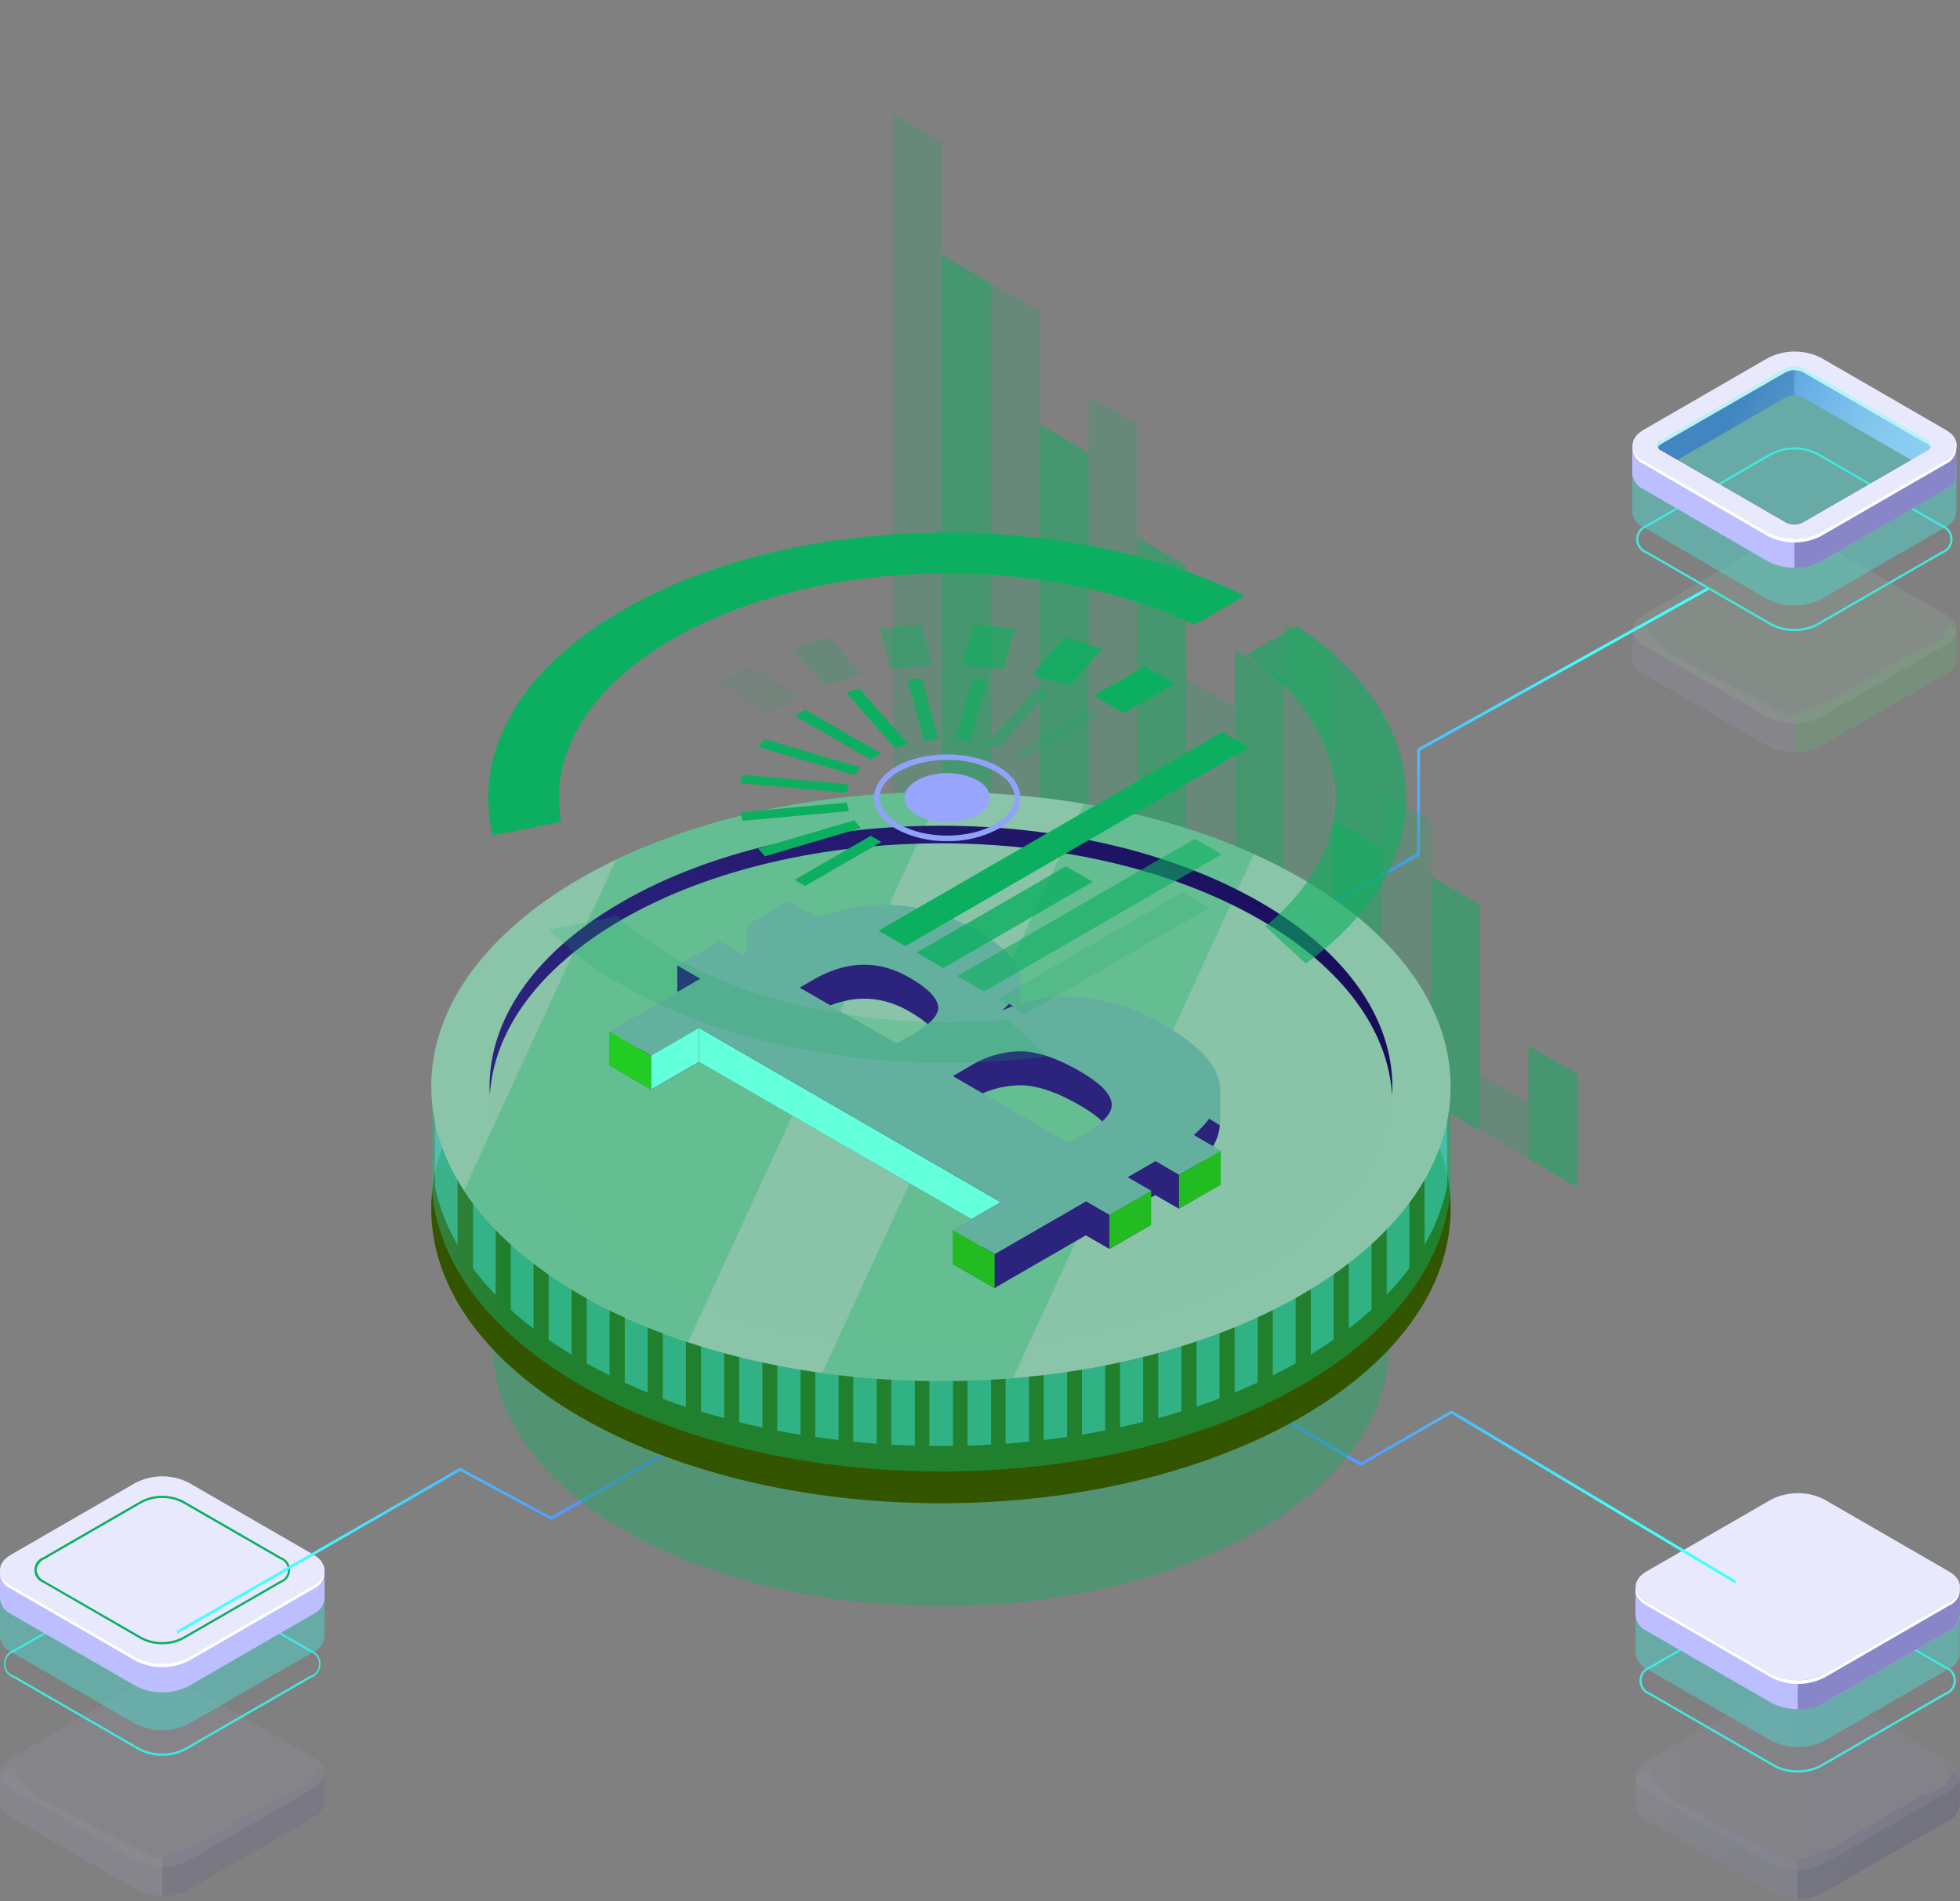 <svg class='animate-bounce' width="604" height="586" viewBox="0 0 604 586" fill="none" xmlns="http://www.w3.org/2000/svg">
<rect x="0" y="0" width="604" height="586" fill="#808080" stroke="none"/>
<g opacity="0.3">
<path opacity="0.3" d="M603.934 556.146V547.437L601.544 546.095C600.864 550.197 596.026 552.919 591.965 553.482L564.432 569.598L552.423 573.933L514.048 554.124L514.941 553.619C511.658 552.083 509.889 548.584 508.121 545.376L505.537 546.912L504.002 547.359V556.282C504.104 557.296 504.469 558.266 505.062 559.095C505.656 559.924 506.456 560.583 507.383 561.006L545.875 583.206C548.407 584.481 551.202 585.146 554.036 585.146C556.871 585.146 559.666 584.481 562.197 583.206L600.631 561.006C601.542 560.588 602.329 559.943 602.918 559.133C603.507 558.323 603.877 557.374 603.993 556.379C604.002 556.302 604.002 556.223 603.993 556.146H603.934Z" fill="url(#paint0_linear_1_535)"/>
<path opacity="0.3" d="M591.964 553.482L564.431 569.598L553.977 573.37V585.15C556.819 585.209 559.628 584.54 562.138 583.206L600.572 561.006C601.483 560.588 602.27 559.943 602.859 559.133C603.448 558.323 603.818 557.374 603.934 556.379C603.944 556.302 603.944 556.223 603.934 556.146V547.437L601.738 546.212H601.505C600.767 550.255 595.987 552.841 591.964 553.482Z" fill="#0F054C"/>
<path opacity="0.3" d="M545.876 574.342L507.442 552.141C502.934 549.556 502.934 545.318 507.442 542.713L545.876 520.512C548.407 519.237 551.202 518.573 554.037 518.573C556.871 518.573 559.666 519.237 562.198 520.512L600.632 542.713C605.12 545.318 605.12 549.556 600.632 552.141L562.198 574.342C559.669 575.626 556.873 576.295 554.037 576.295C551.201 576.295 548.405 575.626 545.876 574.342Z" fill="url(#paint1_linear_1_535)"/>
<g opacity="0.3">
<path opacity="0.3" d="M545.876 574.342L507.442 552.141C502.934 549.556 502.934 545.318 507.442 542.713L545.876 520.512C548.407 519.237 551.202 518.573 554.037 518.573C556.871 518.573 559.666 519.237 562.198 520.512L600.632 542.713C605.12 545.318 605.12 549.556 600.632 552.141L562.198 574.342C559.669 575.626 556.873 576.295 554.037 576.295C551.201 576.295 548.405 575.626 545.876 574.342Z" fill="#0F054C"/>
</g>
</g>
<path d="M553.977 546.29C551.454 546.335 548.96 545.74 546.73 544.56L508.296 522.359C507.388 522.04 506.602 521.447 506.045 520.662C505.489 519.877 505.19 518.938 505.19 517.975C505.19 517.013 505.489 516.074 506.045 515.289C506.602 514.504 507.388 513.91 508.296 513.592L546.73 491.391C548.975 490.26 551.454 489.67 553.968 489.67C556.482 489.67 558.96 490.26 561.206 491.391L599.659 513.592C600.567 513.91 601.353 514.504 601.909 515.289C602.466 516.074 602.764 517.013 602.764 517.975C602.764 518.938 602.466 519.877 601.909 520.662C601.353 521.447 600.567 522.04 599.659 522.359L561.225 544.56C558.994 545.74 556.501 546.335 553.977 546.29ZM553.977 490.341C551.571 490.293 549.191 490.855 547.06 491.974L508.626 514.175C507.828 514.44 507.134 514.95 506.642 515.632C506.15 516.314 505.885 517.134 505.885 517.975C505.885 518.817 506.15 519.636 506.642 520.319C507.134 521.001 507.828 521.511 508.626 521.776L547.06 543.976C549.202 545.059 551.568 545.624 553.968 545.624C556.367 545.624 558.734 545.059 560.875 543.976L599.309 521.737C600.107 521.472 600.802 520.962 601.294 520.28C601.786 519.598 602.051 518.778 602.051 517.936C602.051 517.095 601.786 516.275 601.294 515.593C600.802 514.911 600.107 514.401 599.309 514.136L560.875 491.935C558.747 490.832 556.374 490.283 553.977 490.341Z" fill="#42E8E0"/>
<path opacity="0.4" d="M603.934 509.451V496.29L601.544 494.949C600.864 499.07 596.026 501.772 591.965 502.336L564.432 518.452L552.423 522.787L514.048 502.977L514.941 502.472C511.658 500.936 509.889 497.437 508.121 494.229L505.537 495.765L504.002 496.212V509.587C504.104 510.601 504.469 511.571 505.062 512.4C505.656 513.229 506.456 513.888 507.383 514.311L545.875 536.511C548.404 537.795 551.2 538.465 554.036 538.465C556.872 538.465 559.668 537.795 562.197 536.511L600.631 514.311C601.542 513.893 602.329 513.248 602.918 512.438C603.507 511.628 603.877 510.679 603.993 509.684C604.002 509.607 604.002 509.528 603.993 509.451H603.934Z" fill="#42E8E0"/>
<path d="M603.934 497.748V489.039L601.544 487.697C600.864 491.819 596.026 494.521 591.965 495.085L564.432 511.2L552.423 515.535L514.048 495.726L514.941 495.221C511.658 493.685 509.889 490.186 508.121 486.978L505.537 488.533L504.002 488.961V497.884C504.104 498.898 504.469 499.868 505.062 500.697C505.656 501.526 506.456 502.185 507.383 502.608L545.875 524.808C548.404 526.092 551.2 526.762 554.036 526.762C556.872 526.762 559.668 526.092 562.197 524.808L600.631 502.608C601.542 502.19 602.329 501.545 602.918 500.735C603.507 499.925 603.877 498.976 603.993 497.981C604.002 497.904 604.002 497.825 603.993 497.748H603.934Z" fill="url(#paint2_linear_1_535)"/>
<path opacity="0.3" d="M591.964 495.084L564.431 511.2L553.977 514.971V526.752C556.819 526.81 559.628 526.141 562.138 524.808L600.572 502.607C601.483 502.19 602.27 501.545 602.859 500.735C603.448 499.924 603.818 498.976 603.934 497.981C603.944 497.903 603.944 497.825 603.934 497.747V489.038L601.738 487.813H601.505C600.767 491.857 595.987 494.52 591.964 495.084Z" fill="#0F054C"/>
<path d="M545.876 515.904L507.442 493.704C502.934 491.099 502.934 486.861 507.442 484.275L545.876 462.133C548.405 460.849 551.201 460.18 554.037 460.18C556.873 460.18 559.669 460.849 562.198 462.133L600.632 484.334C605.12 486.919 605.12 491.157 600.632 493.762L562.139 515.904C559.615 517.17 556.831 517.829 554.008 517.829C551.184 517.829 548.4 517.17 545.876 515.904Z" fill="url(#paint3_linear_1_535)"/>
<path d="M600.572 493.763L562.138 515.905C559.606 517.18 556.811 517.844 553.977 517.844C551.143 517.844 548.348 517.18 545.816 515.905L507.382 493.705C506.543 493.309 505.806 492.727 505.227 492.002C504.647 491.278 504.241 490.43 504.04 489.525C503.768 491.469 504.895 493.413 507.382 494.774L545.874 517.033C548.403 518.317 551.199 518.986 554.035 518.986C556.871 518.986 559.667 518.317 562.196 517.033L600.63 494.832C601.656 494.405 602.526 493.672 603.121 492.733C603.715 491.794 604.006 490.694 603.953 489.583C603.746 490.492 603.333 491.341 602.747 492.066C602.161 492.79 601.417 493.371 600.572 493.763Z" fill="white"/>
<path d="M534.677 488L447.253 435.683L419.458 451.718H419.135L365 419.81L365.323 419L419.458 450.746L447.253 434.711L447.899 435.035L535 487.19L534.677 488Z" fill="url(#paint4_linear_1_535)"/>
<g opacity="0.3">
<path opacity="0.3" d="M100 555.204V546.494L97.589 545.153C96.909 549.274 92.068 551.977 88.025 552.54L60.459 568.656L48.445 572.991L10.05 553.182L10.945 552.676C7.659 551.141 5.89 547.641 4.121 544.434L1.536 545.989L4.05312e-05 546.417V555.34C0.102 556.354 0.468 557.324 1.061 558.153C1.655 558.982 2.455 559.641 3.383 560.064L41.835 582.264C44.365 583.548 47.162 584.218 50 584.218C52.837 584.218 55.635 583.548 58.165 582.264L96.617 560.064C97.531 559.649 98.323 559.005 98.916 558.194C99.508 557.384 99.882 556.434 100 555.437C100 555.437 100 555.281 100 555.204Z" fill="url(#paint5_linear_1_535)"/>
<path opacity="0.3" d="M88.024 552.578L60.458 568.694L49.999 572.466V584.246C52.842 584.305 55.653 583.636 58.164 582.302L96.616 560.102C97.531 559.687 98.323 559.043 98.915 558.233C99.508 557.422 99.881 556.472 99.999 555.475C99.999 555.475 99.999 555.319 99.999 555.242V546.533L97.783 545.308H97.55C96.811 549.313 92.029 551.976 88.024 552.578Z" fill="#0F054C"/>
<path opacity="0.3" d="M41.835 573.419L3.383 551.218C-1.128 548.613 -1.128 544.375 3.383 541.79L41.835 519.531C44.365 518.247 47.162 517.577 50 517.577C52.837 517.577 55.634 518.247 58.165 519.531L96.617 541.731C101.108 544.317 101.108 548.555 96.617 551.16L58.165 573.419C55.632 574.694 52.836 575.358 50 575.358C47.164 575.358 44.368 574.694 41.835 573.419Z" fill="url(#paint6_linear_1_535)"/>
<g opacity="0.3">
<path opacity="0.3" d="M41.835 573.419L3.383 551.218C-1.127 548.613 -1.127 544.375 3.383 541.79L41.835 519.531C44.365 518.247 47.163 517.577 50 517.577C52.837 517.577 55.635 518.247 58.165 519.531L96.617 541.731C101.108 544.317 101.108 548.555 96.617 551.16L58.165 573.419C55.632 574.694 52.836 575.358 50 575.358C47.164 575.358 44.368 574.694 41.835 573.419Z" fill="#0F054C"/>
</g>
</g>
<path d="M50 541.11C47.474 541.165 44.977 540.569 42.749 539.379L4.296 517.179C3.395 516.856 2.615 516.262 2.064 515.479C1.513 514.696 1.217 513.762 1.217 512.805C1.217 511.847 1.513 510.913 2.064 510.13C2.615 509.347 3.395 508.754 4.296 508.431L42.749 486.23C44.995 485.09 47.48 484.495 50 484.495C52.52 484.495 55.004 485.09 57.251 486.23L95.703 508.431C96.605 508.754 97.384 509.347 97.936 510.13C98.487 510.913 98.783 511.847 98.783 512.805C98.783 513.762 98.487 514.696 97.936 515.479C97.384 516.262 96.605 516.856 95.703 517.179L57.251 539.379C55.022 540.569 52.525 541.165 50 541.11ZM43.079 538.796C45.222 539.879 47.589 540.444 49.99 540.444C52.391 540.444 54.758 539.879 56.901 538.796L95.353 516.596C96.212 516.4 96.979 515.918 97.529 515.229C98.078 514.541 98.377 513.686 98.377 512.805C98.377 511.924 98.078 511.069 97.529 510.38C96.979 509.691 96.212 509.21 95.353 509.014L56.901 486.814C54.761 485.721 52.393 485.152 49.99 485.152C47.587 485.152 45.219 485.721 43.079 486.814L4.627 509.014C3.768 509.21 3.001 509.691 2.451 510.38C1.902 511.069 1.603 511.924 1.603 512.805C1.603 513.686 1.902 514.541 2.451 515.229C3.001 515.918 3.768 516.4 4.627 516.596L43.079 538.796Z" fill="#42E8E0"/>
<path opacity="0.4" d="M99.999 504.29V491.11L97.589 489.768C96.909 493.89 92.068 496.592 88.024 497.155L60.459 513.271L48.444 517.587L10.05 497.778L10.945 497.272C7.659 495.736 5.89 492.237 4.121 489.03L1.536 490.585L0 491.012V504.407C0.093 505.421 0.456 506.392 1.051 507.219C1.646 508.046 2.451 508.7 3.383 509.111L41.835 531.312C44.365 532.596 47.162 533.265 50 533.265C52.837 533.265 55.634 532.596 58.164 531.312L96.617 509.111C97.531 508.696 98.323 508.052 98.916 507.242C99.508 506.431 99.882 505.482 99.999 504.484C99.999 504.484 99.999 504.329 99.999 504.251V504.29Z" fill="#42E8E0"/>
<path d="M99.999 492.568V483.859L97.589 482.517C96.909 486.638 92.068 489.341 88.024 489.904L60.459 506.02L48.444 510.355L10.05 490.546L10.945 490.04C7.659 488.505 5.89 485.006 4.121 481.817L1.536 483.353L0 483.781V492.723C0.105 493.734 0.472 494.7 1.066 495.525C1.659 496.35 2.458 497.006 3.383 497.428L41.835 519.628C44.365 520.912 47.162 521.582 50 521.582C52.837 521.582 55.634 520.912 58.164 519.628L96.617 497.428C97.531 497.013 98.323 496.369 98.916 495.559C99.508 494.748 99.882 493.798 99.999 492.801C99.999 492.801 99.999 492.645 99.999 492.568Z" fill="url(#paint7_linear_1_535)"/>
<path d="M41.835 510.783L3.383 488.582C-1.128 485.977 -1.128 481.739 3.383 479.154L41.835 456.953C44.365 455.669 47.162 455 50 455C52.837 455 55.634 455.669 58.165 456.953L96.617 479.154C101.108 481.759 101.108 485.977 96.617 488.582L58.165 510.783C55.634 512.067 52.837 512.736 50 512.736C47.162 512.736 44.365 512.067 41.835 510.783Z" fill="url(#paint8_linear_1_535)"/>
<path d="M50 506.739C47.719 506.79 45.463 506.255 43.449 505.184L13.414 487.843C12.593 487.552 11.882 487.013 11.379 486.301C10.876 485.589 10.607 484.739 10.607 483.868C10.607 482.996 10.876 482.146 11.379 481.434C11.882 480.723 12.593 480.184 13.414 479.892L43.449 462.552C45.478 461.518 47.723 460.978 50 460.978C52.278 460.978 54.523 461.518 56.551 462.552L86.586 479.892C87.407 480.184 88.118 480.723 88.621 481.434C89.124 482.146 89.394 482.996 89.394 483.868C89.394 484.739 89.124 485.589 88.621 486.301C88.118 487.013 87.407 487.552 86.586 487.843L56.551 505.184C54.537 506.255 52.281 506.79 50 506.739ZM43.779 504.601C45.704 505.579 47.832 506.089 49.99 506.089C52.149 506.089 54.277 505.579 56.202 504.601L86.256 487.26C86.977 487.032 87.607 486.581 88.054 485.971C88.501 485.361 88.742 484.624 88.742 483.868C88.742 483.112 88.501 482.375 88.054 481.765C87.607 481.155 86.977 480.703 86.256 480.476L56.202 463.154C54.277 462.176 52.149 461.666 49.99 461.666C47.832 461.666 45.704 462.176 43.779 463.154L13.745 480.495C13.069 480.789 12.485 481.257 12.051 481.851C11.617 482.446 11.349 483.145 11.275 483.878C11.352 484.612 11.62 485.312 12.054 485.91C12.487 486.507 13.07 486.979 13.745 487.28L43.779 504.601Z" fill="#0caf6097"/>
<path d="M96.617 488.583L58.164 510.783C55.634 512.067 52.837 512.737 49.999 512.737C47.162 512.737 44.365 512.067 41.835 510.783L3.382 488.583C2.543 488.187 1.806 487.605 1.226 486.88C0.647 486.156 0.24 485.309 0.039 484.403C-0.006 485.517 0.29 486.618 0.888 487.559C1.485 488.501 2.355 489.237 3.382 489.671L41.835 511.872C44.367 513.147 47.164 513.811 49.999 513.811C52.835 513.811 55.631 513.147 58.164 511.872L96.617 489.671C97.643 489.239 98.512 488.502 99.107 487.56C99.701 486.618 99.992 485.516 99.941 484.403C99.743 485.307 99.34 486.154 98.763 486.878C98.187 487.603 97.453 488.186 96.617 488.583Z" fill="white"/>
<path d="M54.709 503.441L141.839 453.308L169.723 468.352L170.046 468.35L224.002 437.768L223.674 437.002L169.718 467.43L141.834 452.386L141.189 452.697L54.382 502.675L54.709 503.441Z" fill="url(#paint9_linear_1_535)"/>
<g opacity="0.3">
<path opacity="0.3" d="M602.903 202.896V194.187L600.495 192.845C599.815 196.947 594.979 199.669 590.94 200.232L563.4 216.329L551.398 220.683L513.041 200.874L513.934 200.349C510.652 198.833 508.885 195.314 507.117 192.126L504.534 193.662L503 194.089V203.032C503.091 204.047 503.453 205.019 504.047 205.846C504.642 206.674 505.447 207.326 506.379 207.736L544.795 229.937C547.322 231.221 550.117 231.89 552.952 231.89C555.786 231.89 558.581 231.221 561.109 229.937L599.524 207.736C600.438 207.322 601.229 206.678 601.821 205.867C602.413 205.057 602.786 204.107 602.903 203.11V202.896Z" fill="url(#paint10_linear_1_535)"/>
<path opacity="0.3" d="M590.939 200.232L563.4 216.329L552.951 220.119V231.9C555.791 231.959 558.599 231.289 561.108 229.956L599.523 207.756C600.437 207.341 601.228 206.697 601.82 205.886C602.412 205.076 602.785 204.126 602.903 203.129V202.915V194.206L600.708 192.981H600.475C599.698 197.005 594.94 199.669 590.939 200.232Z" fill="#0F05"/>
<path opacity="0.3" d="M544.794 221.091L506.476 198.891C501.97 196.286 501.97 192.067 506.476 189.462L544.794 167.184C547.322 165.9 550.117 165.231 552.951 165.231C555.786 165.231 558.581 165.9 561.108 167.184L599.524 189.385C604.029 191.99 604.029 196.208 599.524 198.813L561.108 221.014C558.587 222.31 555.795 222.992 552.961 223.006C550.126 223.019 547.328 222.363 544.794 221.091Z" fill="url(#paint11_linear_1_535)"/>
<g opacity="0.3">
<path opacity="0.3" d="M544.794 221.091L506.476 198.891C501.97 196.286 501.97 192.067 506.476 189.462L544.794 167.184C547.322 165.9 550.117 165.231 552.951 165.231C555.786 165.231 558.581 165.9 561.108 167.184L599.524 189.385C604.029 191.99 604.029 196.208 599.524 198.813L561.108 221.014C558.587 222.31 555.795 222.992 552.961 223.006C550.126 223.019 547.328 222.363 544.794 221.091Z" fill="#0F05"/>
</g>
</g>
<path d="M552.953 194.498C550.431 194.543 547.938 193.948 545.708 192.768L507.293 170.567C506.386 170.248 505.6 169.655 505.044 168.87C504.488 168.085 504.189 167.146 504.189 166.183C504.189 165.221 504.488 164.282 505.044 163.497C505.6 162.712 506.386 162.118 507.293 161.8L545.708 139.599C547.956 138.467 550.437 137.878 552.953 137.878C555.468 137.878 557.949 138.467 560.197 139.599L598.612 161.8C599.519 162.118 600.305 162.712 600.861 163.497C601.417 164.282 601.716 165.221 601.716 166.183C601.716 167.146 601.417 168.085 600.861 168.87C600.305 169.655 599.519 170.248 598.612 170.567L560.197 192.768C557.967 193.948 555.475 194.543 552.953 194.498ZM552.953 138.53C550.552 138.488 548.18 139.057 546.058 140.182L507.623 162.383C506.826 162.648 506.132 163.158 505.64 163.84C505.148 164.522 504.883 165.342 504.883 166.183C504.883 167.025 505.148 167.844 505.64 168.527C506.132 169.209 506.826 169.719 507.623 169.984L546.058 192.184C548.199 193.267 550.564 193.832 552.962 193.832C555.361 193.832 557.726 193.267 559.867 192.184L598.282 169.984C599.08 169.719 599.773 169.209 600.265 168.527C600.757 167.844 601.022 167.025 601.022 166.183C601.022 165.342 600.757 164.522 600.265 163.84C599.773 163.158 599.08 162.648 598.282 162.383L559.867 140.182C557.738 139.057 555.36 138.488 552.953 138.53Z" fill="#42E8E0"/>
<path opacity="0.4" d="M602.903 157.659V144.498L600.495 143.156C599.815 147.258 594.979 149.98 590.94 150.544L563.4 166.659L551.398 171.072L513.041 151.263L513.934 150.757C510.652 149.222 508.885 145.722 507.117 142.515L504.534 144.051L503 144.498V157.873C503.124 158.883 503.51 159.844 504.12 160.659C504.73 161.474 505.542 162.115 506.476 162.519L544.795 184.68C547.322 185.964 550.117 186.634 552.952 186.634C555.786 186.634 558.581 185.964 561.109 184.68L599.524 162.48C600.438 162.065 601.229 161.421 601.821 160.611C602.413 159.8 602.786 158.85 602.903 157.853V157.62V157.659Z" fill="#42E8E0"/>
<path d="M602.903 145.956V137.247L600.495 135.905C599.815 140.007 594.979 142.729 590.94 143.292L563.4 159.408L551.398 163.743L513.041 143.856L513.934 143.351C510.652 141.815 508.885 138.316 507.117 135.108L504.534 136.644L503 137.091V146.014C503.102 147.028 503.467 147.998 504.06 148.827C504.653 149.656 505.453 150.315 506.379 150.738L544.795 173.016C547.325 174.291 550.119 174.956 552.952 174.956C555.785 174.956 558.578 174.291 561.109 173.016L599.524 150.816C600.438 150.401 601.229 149.757 601.821 148.947C602.413 148.136 602.786 147.186 602.903 146.189V145.956Z" fill="url(#paint12_linear_1_535)"/>
<path opacity="0.3" d="M590.939 143.293L563.4 159.409L552.951 163.18V174.961C555.791 175.019 558.599 174.35 561.108 173.017L599.523 150.816C600.437 150.402 601.228 149.758 601.82 148.947C602.412 148.137 602.785 147.187 602.903 146.19V145.956V137.247L600.708 136.022H600.475C599.698 140.066 594.94 142.729 590.939 143.293Z" fill="#0F054C"/>
<path d="M513.934 143.428L550.349 122.472C551.16 122.065 552.054 121.853 552.961 121.853C553.868 121.853 554.763 122.065 555.573 122.472L591.328 143.137L590.94 143.37C594.979 142.806 599.815 140.084 600.495 135.983L560.351 113.627L548.698 110.536L539.182 116.134L507.137 135.263C508.885 138.393 510.652 141.912 513.934 143.428Z" fill="url(#paint13_linear_1_535)"/>
<path opacity="0.3" d="M552.951 111.605L548.679 110.458L539.162 116.057L507.117 135.186C508.884 138.393 510.652 141.893 513.934 143.428L550.349 122.472C551.145 122.033 552.043 121.811 552.951 121.83V111.605Z" fill="#0F054C"/>
<path d="M544.794 164.152L506.476 141.912C501.97 139.327 501.97 135.089 506.476 132.484L544.891 110.283C547.422 109.008 550.215 108.344 553.048 108.344C555.881 108.344 558.675 109.008 561.205 110.283L599.621 132.484C604.127 135.089 604.127 139.327 599.621 141.912L561.205 164.113C558.668 165.419 555.858 166.104 553.005 166.11C550.152 166.117 547.338 165.446 544.794 164.152ZM555.573 113.608C554.762 113.201 553.868 112.989 552.961 112.989C552.054 112.989 551.16 113.201 550.349 113.608L511.933 135.808C511.613 135.912 511.335 136.115 511.137 136.387C510.939 136.66 510.832 136.988 510.832 137.324C510.832 137.661 510.939 137.989 511.137 138.262C511.335 138.534 511.613 138.737 511.933 138.841L550.349 161.041C551.16 161.448 552.054 161.66 552.961 161.66C553.868 161.66 554.762 161.448 555.573 161.041L593.989 138.841C594.3 138.728 594.568 138.521 594.758 138.25C594.948 137.979 595.05 137.656 595.05 137.324C595.05 136.993 594.948 136.67 594.758 136.399C594.568 136.128 594.3 135.921 593.989 135.808L555.573 113.608Z" fill="url(#paint14_linear_1_535)"/>
<path d="M593.988 135.73L555.573 113.53C554.762 113.123 553.867 112.911 552.96 112.911C552.054 112.911 551.159 113.123 550.348 113.53L511.933 135.73C510.962 136.294 510.651 137.071 510.962 137.791C511.181 137.377 511.519 137.038 511.933 136.819L550.348 114.696C551.159 114.289 552.054 114.077 552.96 114.077C553.867 114.077 554.762 114.289 555.573 114.696L593.988 136.897C594.397 137.116 594.729 137.455 594.94 137.869C595.25 137.071 594.94 136.294 593.988 135.73Z" fill="white"/>
<path d="M599.525 141.912L561.11 164.112C558.582 165.397 555.787 166.066 552.953 166.066C550.118 166.066 547.323 165.397 544.796 164.112L506.477 141.912C505.639 141.522 504.901 140.944 504.322 140.222C503.743 139.501 503.337 138.655 503.137 137.752C503.094 138.863 503.391 139.961 503.988 140.899C504.584 141.837 505.453 142.57 506.477 143.001L544.796 165.24C547.323 166.524 550.118 167.193 552.953 167.193C555.787 167.193 558.582 166.524 561.11 165.24L599.525 143.039C600.549 142.609 601.418 141.876 602.015 140.938C602.612 140 602.909 138.902 602.866 137.791C602.66 138.687 602.252 139.525 601.673 140.239C601.094 140.953 600.359 141.526 599.525 141.912Z" fill="white"/>
<path d="M545.882 163.53L507.466 141.329C503.582 139.074 503.582 135.497 507.466 133.164L545.882 110.964C548.07 109.844 550.493 109.261 552.951 109.261C555.409 109.261 557.832 109.844 560.02 110.964L598.436 133.164C602.32 135.419 602.32 138.996 598.436 141.329L560.02 163.53C557.832 164.649 555.409 165.233 552.951 165.233C550.493 165.233 548.07 164.649 545.882 163.53ZM556.641 112.986C555.499 112.4 554.234 112.095 552.951 112.095C551.668 112.095 550.403 112.4 549.261 112.986L510.846 135.108C510.398 135.258 510.008 135.546 509.732 135.929C509.456 136.313 509.308 136.774 509.308 137.247C509.308 137.72 509.456 138.18 509.732 138.564C510.008 138.948 510.398 139.235 510.846 139.385L549.203 161.586C550.348 162.16 551.612 162.46 552.893 162.46C554.174 162.46 555.438 162.16 556.583 161.586L595.018 139.385C595.466 139.235 595.855 138.948 596.131 138.564C596.407 138.18 596.555 137.72 596.555 137.247C596.555 136.774 596.407 136.313 596.131 135.929C595.855 135.546 595.466 135.258 595.018 135.108L556.641 112.986Z" fill="url(#paint15_linear_1_535)"/>
<path opacity="0.4" d="M555.574 113.53C554.764 113.123 553.869 112.911 552.962 112.911C552.055 112.911 551.161 113.123 550.35 113.53L511.935 135.73C511.614 135.834 511.336 136.037 511.138 136.309C510.94 136.582 510.833 136.91 510.833 137.246C510.833 137.583 510.94 137.911 511.138 138.184C511.336 138.456 511.614 138.659 511.935 138.763L550.35 160.963C551.161 161.37 552.055 161.582 552.962 161.582C553.869 161.582 554.764 161.37 555.574 160.963L593.99 138.763C594.301 138.65 594.569 138.443 594.759 138.172C594.949 137.901 595.051 137.578 595.051 137.246C595.051 136.915 594.949 136.592 594.759 136.321C594.569 136.05 594.301 135.843 593.99 135.73L555.574 113.53Z" fill="#42E8E0"/>
<path d="M526.594 181.78L437.574 231.333L437.564 263.421L437.402 263.701L382.701 294.629L382.162 293.944L436.722 262.935L436.733 230.847L437.337 230.449L526.054 181.095L526.594 181.78Z" fill="url(#paint16_linear_1_535)"/>
<path opacity="0.5" d="M471.023 322.296L486.086 331.015V365.83L471.023 357.126V322.296Z" fill="#0CAF60"/>
<path opacity="0.2" d="M455.961 331.015L471.024 339.719V357.126L455.961 348.423V331.015Z" fill="#0CAF60"/>
<path opacity="0.5" d="M440.897 270.059L455.96 278.778V348.423L440.897 339.719V270.059Z" fill="#0CAF60"/>
<path opacity="0.2" d="M425.819 243.948L440.897 252.652V339.719L425.819 331.015V243.948Z" fill="#0CAF60"/>
<path opacity="0.5" d="M410.757 252.652L425.819 261.355V331.015L410.757 322.296V252.652Z" fill="#0CAF60"/>
<path opacity="0.2" d="M395.693 191.711L410.756 200.415V322.296L395.693 313.592V191.711Z" fill="#0CAF60"/>
<path opacity="0.5" d="M380.632 200.415L395.694 209.119V313.593L380.632 304.889V200.415Z" fill="#0CAF60"/>
<path opacity="0.2" d="M365.569 209.118L380.632 217.822V304.888L365.569 296.185V209.118Z" fill="#0CAF60"/>
<path opacity="0.5" d="M350.492 165.585L365.57 174.304V296.186L350.492 287.482V165.585Z" fill="#0CAF60"/>
<path opacity="0.2" d="M335.429 122.067L350.491 130.77V287.482L335.429 278.762V122.067Z" fill="#0CAF60"/>
<path opacity="0.5" d="M320.366 130.771L335.429 139.474V278.763L320.366 270.059V130.771Z" fill="#0CAF60"/>
<path opacity="0.2" d="M305.304 87.237L320.366 95.94V270.059L305.304 261.355V87.237Z" fill="#0CAF60"/>
<path opacity="0.5" d="M290.225 78.533L305.303 87.237V261.355L290.225 252.652V78.533Z" fill="#0CAF60"/>
<path opacity="0.2" d="M275.163 35L290.226 43.704V252.652L275.163 243.948V35Z" fill="#0CAF60"/>
<path opacity="0.4" d="M289.96 495C366.176 495 427.962 459.296 427.962 415.254C427.962 371.211 366.176 335.507 289.96 335.507C213.744 335.507 151.959 371.211 151.959 415.254C151.959 459.296 213.744 495 289.96 495Z" fill="#0caf6027"/>
<path d="M289.961 463.294C376.708 463.294 447.031 422.657 447.031 372.528C447.031 322.399 376.708 281.762 289.961 281.762C203.213 281.762 132.891 322.399 132.891 372.528C132.891 422.657 203.213 463.294 289.961 463.294Z" fill="url(#paint17_linear_1_535)"/>
<path opacity="0.48" d="M447.047 342.641H443.165C436.86 326.477 422.823 311.106 401.036 298.533C339.699 263.081 240.239 263.081 178.979 298.533C158.404 310.422 144.817 324.783 137.969 339.968H133.046V360.095C131.82 384.201 147.131 408.54 178.979 426.926C240.317 462.362 339.776 462.362 401.114 426.926C431.782 409.192 447.125 385.972 447.125 362.737L447.047 342.641Z" fill="url(#paint18_linear_1_535)"/>
<path opacity="0.48" d="M443.165 334.838C442.948 334.279 442.715 333.719 442.466 333.16V319.933H434.236V318.985C432.086 316.098 429.752 313.351 427.249 310.764V319.933H422.59V306.21C420.406 304.22 418.066 302.272 415.571 300.366V319.965H410.913V296.884C408.661 295.33 406.254 293.776 403.863 292.315V319.887H399.204V289.58C396.906 288.285 394.551 287.041 392.139 285.85V319.887H387.48V283.689C385.151 282.653 382.791 281.617 380.399 280.581V319.887H375.741V288.103H368.644V319.933H363.986V296.884H356.858V319.98H352.2V305.619H345.057V319.98H340.491V314.369H333.395V319.98H246.653V314.369H239.479V319.98H234.913V305.619H227.801V319.98H223.143V296.884H216.015V319.98H211.357V288.103H204.26V319.933H199.602V280.596C197.21 281.57 194.85 282.606 192.521 283.705V319.98H187.862V285.865C185.455 287.062 183.095 288.29 180.797 289.58V319.933H176.138V292.315C173.685 293.786 171.335 295.304 169.088 296.869V319.933H164.43V300.288C161.93 302.184 159.6 304.143 157.411 306.132V319.933H152.752V310.608C150.258 313.199 147.925 315.939 145.764 318.814V319.856H137.534V332.056H134.041V365.798C135.403 372.098 137.756 378.142 141.013 383.703V362.674H145.764V390.914C147.916 393.791 150.25 396.527 152.752 399.105V362.674H157.411V403.674C159.6 405.648 161.945 407.607 164.43 409.503V362.674H169.088V412.922C171.345 414.476 173.695 415.999 176.138 417.491V362.674H180.797V420.18C183.095 421.455 185.45 422.693 187.862 423.895V362.674H192.521V426.133C194.85 427.169 197.21 428.205 199.602 429.241V362.721H204.26V431.106C206.589 431.992 208.919 432.831 211.357 433.64V362.674H216.015V435.007C218.376 435.738 220.674 436.422 223.143 437.074V362.674H227.801V438.318C230.162 438.893 232.537 439.452 234.944 439.965V362.721H239.51V440.913C241.886 441.38 244.277 441.799 246.684 442.203V362.674H251.234V442.856C253.61 443.214 256.016 443.524 258.423 443.82V362.674H262.942V444.317C265.334 444.55 267.74 444.752 270.163 444.939V362.674H274.651V445.234C277.073 445.358 279.48 445.467 281.902 445.545V362.674H286.375V445.638C288.818 445.638 291.256 445.638 293.688 445.638V362.674H298.161V445.545C300.583 445.545 302.99 445.358 305.412 445.234V362.674H309.9V444.939C312.323 444.752 314.729 444.55 317.121 444.301V362.674H321.64V443.804C324.047 443.524 326.453 443.198 328.829 442.856V362.674H333.395V442.141C335.802 441.753 338.193 441.317 340.569 440.851V362.674H345.134V439.872C347.541 439.344 349.917 438.8 352.277 438.209V362.674H356.936V437.059C359.327 436.406 361.703 435.707 364.063 434.992V362.674H368.722V433.5C371.113 432.707 373.489 431.945 375.818 430.982V362.674H380.477V429.163C382.868 428.184 385.229 427.174 387.558 426.055V362.674H392.216V423.895C394.629 422.693 396.984 421.455 399.282 420.18V362.674H403.94V417.46C406.394 415.968 408.744 414.44 410.99 412.875V362.674H415.649V409.456C418.133 407.539 420.473 405.591 422.668 403.612V362.674H427.326V399.058C429.833 396.474 432.167 393.728 434.314 390.837V362.674H438.988V383.641C442.271 378.031 444.625 371.927 445.96 365.565V334.854L443.165 334.838Z" fill="url(#paint19_linear_1_535)"/>
<path d="M289.961 425.636C376.708 425.636 447.031 384.998 447.031 334.87C447.031 284.741 376.708 244.104 289.961 244.104C203.213 244.104 132.891 284.741 132.891 334.87C132.891 384.998 203.213 425.636 289.961 425.636Z" fill="#8bc5a9"/>
<path opacity="0.3" d="M290.023 244.041C254.432 244.041 218.841 250.989 189.865 264.868L143 366.824C150.64 378.558 162.581 389.547 178.902 398.981C189.434 404.983 200.554 409.889 212.086 413.621L290.023 244.041Z" fill="#0caf6097"/>
<path opacity="0.3" d="M334.03 247.74L253.406 423.149C272.889 425.797 292.602 426.318 312.197 424.703L386.407 263.236C369.679 255.858 352.078 250.65 334.03 247.74Z" fill="#0caf6097"/>
<g opacity="0.05">
<path opacity="0.05" d="M289.961 415.254C366.786 415.254 429.065 379.265 429.065 334.87C429.065 290.475 366.786 254.486 289.961 254.486C213.136 254.486 150.857 290.475 150.857 334.87C150.857 379.265 213.136 415.254 289.961 415.254Z" fill="url(#paint21_linear_1_535)"/>
<g opacity="0.05">
<path opacity="0.05" d="M41.491 334.528L40 333.658L282.337 193.623L283.828 194.493L41.491 334.528Z" fill="#0caf6097"/>
<path opacity="0.05" d="M45.761 336.983L44.27 336.128L286.607 196.094L288.098 196.949L45.761 336.983Z" fill="#0caf6097"/>
<path opacity="0.05" d="M50.032 339.455L48.541 338.6L290.878 198.566L292.369 199.42L50.032 339.455Z" fill="#0caf6097"/>
<path opacity="0.05" d="M54.302 341.926L52.811 341.071L295.148 201.037L296.639 201.891L54.302 341.926Z" fill="#0caf6097"/>
<path opacity="0.05" d="M58.572 344.397L57.081 343.527L299.418 203.492L300.909 204.363L58.572 344.397Z" fill="#0caf6097"/>
<path opacity="0.05" d="M62.842 346.853L61.352 345.998L303.688 205.963L305.179 206.818L62.842 346.853Z" fill="#0caf6097"/>
<path opacity="0.05" d="M67.113 349.324L65.622 348.469L307.959 208.434L309.434 209.289L67.113 349.324Z" fill="#0caf6097"/>
<path opacity="0.05" d="M71.383 351.795L69.893 350.94L312.229 210.906L313.705 211.761L71.383 351.795Z" fill="#0caf6097"/>
<path opacity="0.05" d="M75.653 354.267L74.163 353.396L316.499 213.362L317.975 214.217L75.653 354.267Z" fill="#0caf6097"/>
<path opacity="0.05" d="M79.924 356.722L78.433 355.867L320.77 215.833L322.245 216.688L79.924 356.722Z" fill="#0caf6097"/>
<path opacity="0.05" d="M84.178 359.193L82.703 358.338L325.04 218.304L326.515 219.159L84.178 359.193Z" fill="#0caf6097"/>
<path opacity="0.05" d="M88.449 361.664L86.974 360.81L329.311 220.775L330.786 221.63L88.449 361.664Z" fill="#0caf6097"/>
<path opacity="0.05" d="M92.719 364.12L91.244 363.265L333.581 223.23L335.056 224.085L92.719 364.12Z" fill="#0caf6097"/>
<path opacity="0.05" d="M96.99 366.591L95.515 365.736L337.852 225.702L339.327 226.557L96.99 366.591Z" fill="#0caf6097"/>
<path opacity="0.05" d="M101.26 369.062L99.785 368.207L342.122 228.173L343.597 229.028L101.26 369.062Z" fill="#0caf6097"/>
<path opacity="0.05" d="M105.531 371.533L104.04 370.679L346.377 230.629L347.868 231.499L105.531 371.533Z" fill="#0caf6097"/>
<path opacity="0.05" d="M109.801 374.005L108.31 373.135L350.647 233.1L352.138 233.955L109.801 374.005Z" fill="#0caf6097"/>
<path opacity="0.05" d="M114.071 376.461L112.581 375.606L354.917 235.572L356.408 236.426L114.071 376.461Z" fill="#0caf6097"/>
<path opacity="0.05" d="M118.341 378.932L116.851 378.077L359.187 238.042L360.678 238.897L118.341 378.932Z" fill="#0caf6097"/>
<path opacity="0.05" d="M122.612 381.403L121.121 380.533L363.458 240.498L364.949 241.368L122.612 381.403Z" fill="#0caf6097"/>
<path opacity="0.05" d="M126.882 383.858L125.392 383.003L367.728 242.969L369.219 243.824L126.882 383.858Z" fill="#0caf6097"/>
<path opacity="0.05" d="M131.152 386.33L129.662 385.475L371.998 245.44L373.489 246.295L131.152 386.33Z" fill="#0caf6097"/>
<path opacity="0.05" d="M135.423 388.801L133.932 387.946L376.269 247.912L377.76 248.767L135.423 388.801Z" fill="#0caf6097"/>
<path opacity="0.05" d="M139.693 391.272L138.202 390.417L380.539 250.367L382.03 251.238L139.693 391.272Z" fill="#0caf6097"/>
<path opacity="0.05" d="M143.963 393.727L142.473 392.873L384.81 252.838L386.3 253.693L143.963 393.727Z" fill="#0caf6097"/>
<path opacity="0.05" d="M148.234 396.198L146.743 395.344L389.08 255.309L390.555 256.164L148.234 396.198Z" fill="#0caf6097"/>
<path opacity="0.05" d="M152.504 398.67L151.014 397.815L393.351 257.781L394.826 258.635L152.504 398.67Z" fill="#0caf6097"/>
<path opacity="0.05" d="M156.759 401.141L155.284 400.271L397.621 260.236L399.096 261.107L156.759 401.141Z" fill="#0caf6097"/>
<path opacity="0.05" d="M161.029 403.597L159.554 402.742L401.891 262.708L403.366 263.562L161.029 403.597Z" fill="#0caf6097"/>
<path opacity="0.05" d="M165.299 406.068L163.824 405.213L406.161 265.178L407.636 266.033L165.299 406.068Z" fill="#0caf6097"/>
<path opacity="0.05" d="M169.57 408.539L168.095 407.684L410.432 267.649L411.907 268.504L169.57 408.539Z" fill="#91A2FA"/>
<path opacity="0.05" d="M173.84 411.01L172.365 410.14L414.702 270.106L416.177 270.961L173.84 411.01Z" fill="#0caf6097"/>
<path opacity="0.05" d="M178.11 413.466L176.635 412.611L418.957 272.577L420.447 273.431L178.11 413.466Z" fill="#0caf6097"/>
<path opacity="0.05" d="M182.38 415.937L180.905 415.083L423.242 275.048L424.717 275.903L182.38 415.937Z" fill="#0caf6097"/>
<path opacity="0.05" d="M186.651 418.409L185.176 417.554L427.497 277.504L428.988 278.374L186.651 418.409Z" fill="#0caf6097"/>
<path opacity="0.05" d="M190.921 420.88L189.446 420.009L431.768 279.975L433.258 280.845L190.921 420.88Z" fill="#0caf6097"/>
<path opacity="0.05" d="M195.192 423.335L193.701 422.48L436.038 282.446L437.529 283.301L195.192 423.335Z" fill="#0caf6097"/>
<path opacity="0.05" d="M199.462 425.807L197.972 424.952L440.309 284.918L441.799 285.773L199.462 425.807Z" fill="#0caf6097"/>
<path opacity="0.05" d="M203.733 428.278L202.242 427.423L444.579 287.373L446.07 288.243L203.733 428.278Z" fill="#0caf6097"/>
<path opacity="0.05" d="M208.002 430.749L206.512 429.879L448.849 289.844L450.339 290.715L208.002 430.749Z" fill="#0caf6097"/>
<path opacity="0.05" d="M212.273 433.204L210.782 432.35L453.119 292.315L454.61 293.17L212.273 433.204Z" fill="#0caf6097"/>
<path opacity="0.05" d="M216.544 435.675L215.054 434.821L457.391 294.786L458.881 295.641L216.544 435.675Z" fill="#0caf6097"/>
<path opacity="0.05" d="M220.814 438.147L219.323 437.293L461.66 297.258L463.151 298.113L220.814 438.147Z" fill="#0caf6097"/>
<path opacity="0.05" d="M225.084 440.619L223.594 439.748L465.931 299.714L467.421 300.569L225.084 440.619Z" fill="#0caf6097"/>
<path opacity="0.05" d="M229.355 443.074L227.864 442.219L470.201 302.185L471.692 303.04L229.355 443.074Z" fill="#0caf6097"/>
<path opacity="0.05" d="M233.626 445.545L232.135 444.69L474.472 304.656L475.962 305.511L233.626 445.545Z" fill="#0caf6097"/>
<path opacity="0.05" d="M237.895 448.016L236.404 447.161L478.741 307.111L480.232 307.982L237.895 448.016Z" fill="#0caf6097"/>
<path opacity="0.05" d="M242.166 450.472L240.675 449.617L483.012 309.582L484.487 310.437L242.166 450.472Z" fill="#0caf6097"/>
<path opacity="0.05" d="M246.436 452.943L244.945 452.089L487.282 312.054L488.757 312.909L246.436 452.943Z" fill="#0caf6097"/>
<path opacity="0.05" d="M250.69 455.414L249.215 454.56L491.552 314.525L493.027 315.38L250.69 455.414Z" fill="#0caf6097"/>
<path opacity="0.05" d="M254.961 457.886L253.485 457.031L495.822 316.981L497.297 317.851L254.961 457.886Z" fill="#0caf6097"/>
<path opacity="0.05" d="M259.232 460.341L257.757 459.486L500.094 319.452L501.569 320.307L259.232 460.341Z" fill="#0caf6097"/>
<path opacity="0.05" d="M263.503 462.812L262.027 461.957L504.364 321.923L505.839 322.778L263.503 462.812Z" fill="#0caf6097"/>
<path opacity="0.05" d="M267.772 465.284L266.297 464.429L508.634 324.395L510.109 325.25L267.772 465.284Z" fill="#0caf6097"/>
<path opacity="0.05" d="M272.042 467.755L270.551 466.885L512.888 326.851L514.378 327.721L272.042 467.755Z" fill="#0caf6097"/>
<path opacity="0.05" d="M276.312 470.211L274.821 469.356L517.158 329.321L518.649 330.176L276.312 470.211Z" fill="#0caf6097"/>
<path opacity="0.05" d="M280.583 472.681L279.092 471.827L521.429 331.792L522.919 332.647L280.583 472.681Z" fill="#0caf6097"/>
<path opacity="0.05" d="M284.852 475.153L283.361 474.298L525.698 334.264L527.189 335.118L284.852 475.153Z" fill="#0caf6097"/>
<path opacity="0.05" d="M289.123 477.623L287.632 476.753L529.969 336.719L531.459 337.589L289.123 477.623Z" fill="#0caf6097"/>
<path opacity="0.05" d="M293.393 480.08L291.902 479.225L534.239 339.191L535.73 340.046L293.393 480.08Z" fill="#0caf6097"/>
<path opacity="0.05" d="M297.663 482.551L296.172 481.696L538.509 341.662L539.999 342.517L297.663 482.551Z" fill="#0caf6097"/>
</g>
</g>
<path d="M191.605 283.441C245.954 252.062 334 252.062 388.334 283.441C414.298 298.455 427.839 317.913 428.988 337.574C430.23 316.111 416.689 294.414 388.334 278.032C333.985 246.637 245.923 246.637 191.605 278.032C163.25 294.414 149.678 316.111 150.951 337.574C152.1 317.913 165.688 298.439 191.605 283.441Z" fill="url(#paint22_linear_1_535)"/>
<path d="M332.96 317.851C324.677 317.116 316.343 318.512 308.751 321.907C318.068 314.136 315.92 306.194 302.307 298.081L301.297 297.491C296.882 294.858 292.142 292.815 287.198 291.414C282.518 290.049 277.676 289.322 272.803 289.253C268.15 289.283 263.518 289.889 259.013 291.056C256.498 291.699 254.096 292.414 251.808 293.201L243.05 288.134L230.162 295.579L237.367 299.76C236.093 300.444 234.805 301.159 233.485 301.92L228.826 304.656L221.683 300.521L208.794 307.966L215.938 312.1L207.04 317.245L203.561 319.265L202.614 319.794L187.831 328.342L200.72 335.802L215.503 327.254L308.394 380.967L293.595 389.516L306.484 396.96L321.282 388.412L325.708 385.863L334.606 380.719L341.873 384.915L354.762 377.47L350.103 374.813L347.448 373.258L356.004 368.316L363.271 372.512L376.16 365.068L371.501 362.41L367.806 360.265C372.883 355.836 375.57 351.36 375.912 346.852C376.284 340.117 370.694 333.383 359.141 326.648L358.364 326.181C350.589 321.617 341.926 318.776 332.96 317.851ZM246.435 314.836L250.581 312.427C260.851 306.5 270.686 306.241 280.086 311.65C285.583 314.758 288.564 317.726 289.076 320.353C289.589 322.98 287.011 325.933 281.312 329.197L276.297 332.087L246.435 314.836ZM329.233 362.674L293.564 342.112L298.72 339.128C303.621 336.02 309.316 334.401 315.118 334.465C320.232 334.714 326.133 336.786 332.82 340.682C338.783 344.133 342.003 347.319 342.479 350.241C342.96 353.162 340.351 356.271 334.715 359.566L329.233 362.674Z" fill="url(#paint23_linear_1_535)"/>
<path d="M208.717 297.506V305.775L215.86 301.641L208.717 297.506Z" fill="url(#paint24_linear_1_535)"/>
<path d="M230.161 285.119V293.388L237.366 289.3L230.161 285.119Z" fill="url(#paint25_linear_1_535)"/>
<path d="M314.45 301.656V311.478L307.99 307.515L314.45 301.656Z" fill="url(#paint26_linear_1_535)"/>
<path d="M375.99 334.87V346.868L366.3 340.869L375.99 334.87Z" fill="url(#paint27_linear_1_535)"/>
<path d="M332.96 307.391C324.677 306.657 316.343 308.053 308.751 311.448C318.068 303.677 315.92 295.73 302.307 287.606L301.297 287.031C296.882 284.399 292.142 282.356 287.198 280.954C282.52 279.582 277.677 278.855 272.803 278.794C268.15 278.824 263.518 279.429 259.013 280.597C256.498 281.229 254.096 281.944 251.808 282.742L243.05 277.675L230.162 285.119L237.367 289.3C236.093 289.984 234.805 290.699 233.485 291.461L228.826 294.196L221.683 290.062L208.794 297.507L215.938 301.641L207.04 306.785L203.561 308.79L202.614 309.334L187.831 317.882L200.72 325.342L215.503 316.794L308.472 370.508L293.673 379.056L306.562 386.501L321.36 377.953L325.786 375.404L334.684 370.259L341.951 374.456L354.839 367.011L350.181 364.353L347.526 362.799L356.082 357.857L363.349 362.053L376.238 354.608L371.579 351.951L367.883 349.806C372.961 345.376 375.648 340.9 375.989 336.393C376.362 329.658 370.772 322.923 359.218 316.188L358.442 315.737C350.648 311.15 341.956 308.303 332.96 307.391ZM246.435 304.376L250.581 301.967C260.851 296.04 270.686 295.781 280.086 301.19C285.583 304.298 288.564 307.267 289.077 309.894C289.589 312.52 287.011 315.473 281.312 318.737L276.297 321.628L246.435 304.376ZM329.233 352.215L293.626 331.653L298.782 328.668C303.683 325.561 309.378 323.941 315.18 324.006C320.294 324.255 326.195 326.327 332.882 330.223C338.845 333.673 342.065 336.859 342.541 339.781C343.022 342.703 340.414 345.811 334.777 349.106L329.233 352.215Z" fill="url(#paint28_linear_1_535)"/>
<path d="M376.206 354.624V365.083L363.317 372.528V362.068L376.206 354.624Z" fill="url(#paint29_linear_1_535)"/>
<path d="M354.762 367.011V377.471L341.873 384.915V374.455L354.762 367.011Z" fill="url(#paint30_linear_1_535)"/>
<path d="M306.498 386.501V396.961L293.594 389.516V379.056L306.498 386.501Z" fill="url(#paint31_linear_1_535)"/>
<path d="M187.754 317.882V328.357L200.643 335.802V325.342L187.754 317.882Z" fill="url(#paint32_linear_1_535)"/>
<path d="M215.425 327.254V316.794L200.642 325.342V335.802L215.425 327.254Z" fill="url(#paint33_linear_1_535)"/>
<path d="M215.424 316.794V327.254L299.34 375.745L308.393 370.508L215.424 316.794Z" fill="url(#paint34_linear_1_535)"/>
<path d="M291.887 259.226C286.404 259.34 280.983 258.045 276.141 255.465C271.762 252.947 269.355 249.528 269.355 245.86C269.355 242.192 271.762 238.788 276.141 236.255C284.822 231.25 298.953 231.25 307.649 236.255C312.012 238.788 314.419 242.208 314.419 245.86C314.419 249.512 312.012 252.947 307.649 255.465C302.802 258.045 297.376 259.34 291.887 259.226ZM291.887 234.203C286.702 234.108 281.578 235.333 276.995 237.762C273.191 239.969 271.095 242.845 271.095 245.86C271.095 248.875 273.191 251.766 277.011 253.973C285.21 258.713 298.564 258.713 306.779 253.973C310.583 251.766 312.695 248.891 312.695 245.86C312.695 242.829 310.583 239.969 306.779 237.762C302.197 235.331 297.072 234.106 291.887 234.203Z" fill="#91A2FA"/>
<path d="M301.22 251.253C298.334 252.722 295.142 253.487 291.903 253.487C288.665 253.487 285.473 252.722 282.586 251.253C277.431 248.284 277.431 243.482 282.586 240.482C285.473 239.014 288.665 238.248 291.903 238.248C295.142 238.248 298.334 239.014 301.22 240.482C306.36 243.451 306.36 248.284 301.22 251.253Z" fill="#97A6FC"/>
<path d="M346.282 219.764L337.043 214.433L352.773 205.341L362.028 210.672L346.282 219.764Z" fill="#0CAF60"/>
<path opacity="0.8" d="M329.667 211.341L318.021 207.906L328.13 196.452L339.776 199.886L329.667 211.341Z" fill="#0CAF60"/>
<path opacity="0.6" d="M309.357 206.274L296.453 205.093L299.931 192.395L312.836 193.576L309.357 206.274Z" fill="#0CAF60"/>
<path opacity="0.4" d="M287.337 205.093L274.417 206.274L270.938 193.576L283.843 192.395L287.337 205.093Z" fill="#0CAF60"/>
<path opacity="0.2" d="M265.753 207.906L254.106 211.341L244.013 199.871L255.643 196.452L265.753 207.906Z" fill="#0CAF60"/>
<path opacity="0.1" d="M246.73 214.433L237.49 219.764L221.76 210.672L230.999 205.341L246.73 214.433Z" fill="#0CAF60"/>
<path opacity="0.2" d="M315.444 234.141L312.198 232.26L335.677 218.692L338.923 220.572L315.444 234.141Z" fill="#0CAF60"/>
<path opacity="0.4" d="M308.006 230.504L303.922 229.292L319 212.195L323.084 213.408L308.006 230.504Z" fill="#0CAF60"/>
<path opacity="0.6" d="M299.015 228.375L294.48 227.955L299.667 209.01L304.201 209.429L299.015 228.375Z" fill="#0CAF60"/>
<path opacity="0.8" d="M289.31 227.955L284.775 228.375L279.573 209.429L284.108 209.01L289.31 227.955Z" fill="#0CAF60"/>
<path d="M279.853 229.292L275.769 230.504L260.69 213.408L264.79 212.195L279.853 229.292Z" fill="#0CAF60"/>
<path d="M271.591 232.26L268.345 234.141L244.866 220.572L248.112 218.692L271.591 232.26Z" fill="#0CAF60"/>
<path d="M265.302 236.55L263.221 238.912L233.64 230.193L235.72 227.831L265.302 236.55Z" fill="#0CAF60"/>
<path d="M261.621 241.756L260.906 244.367L228.11 241.368L228.825 238.741L261.621 241.756Z" fill="#0CAF60"/>
<path d="M260.906 247.352L261.621 249.978L228.825 252.978L228.11 250.351L260.906 247.352Z" fill="#0CAF60"/>
<path d="M263.221 252.823L265.302 255.185L235.72 263.889L233.64 261.526L263.221 252.823Z" fill="#0CAF60"/>
<path d="M268.345 257.594L271.591 259.475L248.112 273.043L244.866 271.162L268.345 257.594Z" fill="#0CAF60"/>
<path opacity="0.6" d="M384.11 201.813C418.63 225.872 420.556 260.267 389.934 285.507L402.356 296.962C444.609 266.531 443.677 222.717 399.608 192.83L384.11 201.813Z" fill="#0CAF60"/>
<path opacity="0.2" d="M310.568 314.168C274.061 317.478 235.395 311.059 207.273 294.771C201.132 291.279 195.403 287.109 190.192 282.338L169.12 286.534C175.899 293.206 183.527 298.954 191.807 303.63C227.382 324.177 277.213 331.482 322.898 325.56L310.568 314.168Z" fill="#0CAF60"/>
<path d="M151.852 257.47L172.924 253.274C169.197 233.193 180.688 212.351 207.273 196.964C251.311 171.522 321.112 170.061 368.132 192.566L383.583 183.645C328.006 156.229 244.401 157.689 191.853 188.059C159.103 206.974 145.78 232.867 151.852 257.47Z" fill="#0CAF60"/>
<path d="M278.983 291.585L270.737 286.829L376.61 225.64L384.856 230.396L278.983 291.585Z" fill="#0CAF60"/>
<path opacity="0.8" d="M290.691 298.361L282.445 293.59L328.472 266.997L336.717 271.768L290.691 298.361Z" fill="#0CAF60"/>
<path opacity="0.6" d="M303.223 305.604L294.978 300.832L368.241 258.511L376.486 263.267L303.223 305.604Z" fill="#0CAF60"/>
<path opacity="0.2" d="M315.568 312.722L307.307 307.966L364.343 275.017L372.588 279.773L315.568 312.722Z" fill="#0CAF60"/>
<defs>
<linearGradient id="paint0_linear_1_535" x1="513.95" y1="530.116" x2="593.266" y2="575.884" gradientUnits="userSpaceOnUse">
<stop stop-color="#BCBEFF"/>
<stop offset="0.23" stop-color="#AAADF8"/>
<stop offset="0.68" stop-color="#7C83E5"/>
<stop offset="1" stop-color="#5761D7"/>
</linearGradient>
<linearGradient id="paint1_linear_1_535" x1="504.002" y1="547.437" x2="603.935" y2="547.437" gradientUnits="userSpaceOnUse">
<stop stop-color="#E9E9FD"/>
<stop offset="0.36" stop-color="#D3D2F9"/>
<stop offset="0.71" stop-color="#C5C4F7"/>
<stop offset="1" stop-color="#C0BFF6"/>
</linearGradient>
<linearGradient id="paint2_linear_1_535" x1="52360" y1="9528.62" x2="54111.4" y2="12071" gradientUnits="userSpaceOnUse">
<stop stop-color="#BCBEFF"/>
<stop offset="0.23" stop-color="#AAADF8"/>
<stop offset="0.68" stop-color="#7C83E5"/>
<stop offset="1" stop-color="#5761D7"/>
</linearGradient>
<linearGradient id="paint3_linear_1_535" x1="51817" y1="14075.8" x2="56956.7" y2="14075.8" gradientUnits="userSpaceOnUse">
<stop stop-color="#E9E9FD"/>
<stop offset="0.36" stop-color="#D3D2F9"/>
<stop offset="0.71" stop-color="#C5C4F7"/>
<stop offset="1" stop-color="#C0BFF6"/>
</linearGradient>
<linearGradient id="paint4_linear_1_535" x1="364.959" y1="453.479" x2="535.052" y2="453.479" gradientUnits="userSpaceOnUse">
<stop stop-color="#64b09e"/>
<stop offset="0.104" stop-color="#567FFF"/>
<stop offset="0.261" stop-color="#5394FF"/>
<stop offset="0.45" stop-color="#4DB6FF"/>
<stop offset="0.664" stop-color="#46E4FF"/>
<stop offset="0.774" stop-color="#42FFFF"/>
</linearGradient>
<linearGradient id="paint5_linear_1_535" x1="43049.8" y1="11841.4" x2="44801.1" y2="14383.9" gradientUnits="userSpaceOnUse">
<stop stop-color="#BCBEFF"/>
<stop offset="0.23" stop-color="#AAADF8"/>
<stop offset="0.68" stop-color="#7C83E5"/>
<stop offset="1" stop-color="#5761D7"/>
</linearGradient>
<linearGradient id="paint6_linear_1_535" x1="42531.6" y1="17439.7" x2="47674.8" y2="17439.7" gradientUnits="userSpaceOnUse">
<stop stop-color="#E9E9FD"/>
<stop offset="0.36" stop-color="#D3D2F9"/>
<stop offset="0.71" stop-color="#C5C4F7"/>
<stop offset="1" stop-color="#C0BFF6"/>
</linearGradient>
<linearGradient id="paint7_linear_1_535" x1="43049.8" y1="10492.5" x2="44800.6" y2="13034.3" gradientUnits="userSpaceOnUse">
<stop stop-color="#BCBEFF"/>
<stop offset="0.23" stop-color="#AAADF8"/>
<stop offset="0.68" stop-color="#7C83E5"/>
<stop offset="1" stop-color="#64b09e"/>
</linearGradient>
<linearGradient id="paint8_linear_1_535" x1="42531.6" y1="15503.9" x2="47674.8" y2="15503.9" gradientUnits="userSpaceOnUse">
<stop stop-color="#E9E9FD"/>
<stop offset="0.36" stop-color="#D3D2F9"/>
<stop offset="0.71" stop-color="#C5C4F7"/>
<stop offset="1" stop-color="#C0BFF6"/>
</linearGradient>
<linearGradient id="paint9_linear_1_535" x1="224.231" y1="469.7" x2="54.141" y2="470.704" gradientUnits="userSpaceOnUse">
<stop stop-color="#5778FF"/>
<stop offset="0.104" stop-color="#567FFF"/>
<stop offset="0.261" stop-color="#5394FF"/>
<stop offset="0.45" stop-color="#4DB6FF"/>
<stop offset="0.664" stop-color="#46E4FF"/>
<stop offset="0.774" stop-color="#42FFFF"/>
</linearGradient>
<linearGradient id="paint10_linear_1_535" x1="26610.7" y1="5161.86" x2="28362.1" y2="7702.14" gradientUnits="userSpaceOnUse">
<stop stop-color="#BCBEFF"/>
<stop offset="0.23" stop-color="#AAADF8"/>
<stop offset="0.68" stop-color="#7C83E5"/>
<stop offset="1" stop-color="#5761D7"/>
</linearGradient>
<linearGradient id="paint11_linear_1_535" x1="26074.4" y1="7900.77" x2="31208.5" y2="7900.77" gradientUnits="userSpaceOnUse">
<stop stop-color="#E9E9FD"/>
<stop offset="0.36" stop-color="#D3D2F9"/>
<stop offset="0.71" stop-color="#C5C4F7"/>
<stop offset="1" stop-color="#C0BFF6"/>
</linearGradient>
<linearGradient id="paint12_linear_1_535" x1="26610.7" y1="3948.11" x2="28367.1" y2="6490.26" gradientUnits="userSpaceOnUse">
<stop stop-color="#BCBEFF"/>
<stop offset="0.23" stop-color="#AAADF8"/>
<stop offset="0.68" stop-color="#7C83E5"/>
<stop offset="1" stop-color="#5761D7"/>
</linearGradient>
<linearGradient id="paint13_linear_1_535" x1="517.702" y1="116.854" x2="588.41" y2="157.638" gradientUnits="userSpaceOnUse">
<stop offset="0.24" stop-color="#5761D7"/>
<stop offset="0.39" stop-color="#7A82E5"/>
<stop offset="0.55" stop-color="#979CF0"/>
<stop offset="0.7" stop-color="#ACAFF8"/>
<stop offset="0.85" stop-color="#B8BAFD"/>
<stop offset="1" stop-color="#BCBEFF"/>
</linearGradient>
<linearGradient id="paint14_linear_1_535" x1="26099.3" y1="6150.71" x2="31238.3" y2="6150.71" gradientUnits="userSpaceOnUse">
<stop stop-color="#E9E9FD"/>
<stop offset="0.36" stop-color="#D3D2F9"/>
<stop offset="0.71" stop-color="#C5C4F7"/>
<stop offset="1" stop-color="#C0BFF6"/>
</linearGradient>
<linearGradient id="paint15_linear_1_535" x1="25381.1" y1="5963.93" x2="30207.3" y2="5963.93" gradientUnits="userSpaceOnUse">
<stop stop-color="#E9E9FD"/>
<stop offset="0.36" stop-color="#D3D2F9"/>
<stop offset="0.71" stop-color="#C5C4F7"/>
<stop offset="1" stop-color="#C0BFF6"/>
</linearGradient>
<linearGradient id="paint16_linear_1_535" x1="411.839" y1="311.499" x2="496.886" y2="164.194" gradientUnits="userSpaceOnUse">
<stop stop-color="#577"/>
<stop offset="0.104" stop-color="#567FFF"/>
<stop offset="0.261" stop-color="#5394FF"/>
<stop offset="0.45" stop-color="#4DB6FF"/>
<stop offset="0.664" stop-color="#46E4FF"/>
<stop offset="0.774" stop-color="#42FFFF"/>
</linearGradient>
<linearGradient id="paint17_linear_1_535" x1="99913" y1="-16197.8" x2="118875" y2="14589.1" gradientUnits="userSpaceOnUse">
<stop stop-color="#350C"/>
<stop offset="0.02" stop-color="#40DDDA"/>
<stop offset="0.09" stop-color="#3AAEC0"/>
<stop offset="0.17" stop-color="#3484A9"/>
<stop offset="0.26" stop-color="#2F61"/>
<stop offset="0.35" stop-color="#2B44"/>
<stop offset="0.44" stop-color="#282E"/>
<stop offset="0.54" stop-color="#261E"/>
<stop offset="0.66" stop-color="#2415"/>
<stop offset="0.82" stop-color="#2412"/>
</linearGradient>
<linearGradient id="paint18_linear_1_535" x1="109.179" y1="362.675" x2="420.214" y2="362.675" gradientUnits="userSpaceOnUse">
<stop stop-color="#64b09e"/>
<stop offset="0.15" stop-color="#0CAF60"/>
<stop offset="0.33" stop-color="#0CAF60"/>
<stop offset="0.52" stop-color="#0CAF60"/>
<stop offset="0.72" stop-color="#0CAF60"/>
<stop offset="0.93" stop-color="#0CAF60"/>
<stop offset="1" stop-color="#0CAF60"/>
</linearGradient>
<linearGradient id="paint19_linear_1_535" x1="22161.8" y1="45113.4" x2="84817.2" y2="45113.4" gradientUnits="userSpaceOnUse">
<stop stop-color="#42E8E0"/>
<stop offset="0.15" stop-color="#64b09e"/>
<stop offset="0.33" stop-color="#64b09e"/>
<stop offset="0.52" stop-color="#64b09e"/>
<stop offset="0.72" stop-color="#64b09e"/>
<stop offset="0.93" stop-color="#64b09e"/>
<stop offset="1" stop-color="#5761D7"/>
</linearGradient>
<linearGradient id="paint20_linear_1_535" x1="102648" y1="-22241.8" x2="121610" y2="8545.16" gradientUnits="userSpaceOnUse">
<stop stop-color="#654CB2"/>
<stop offset="0.02" stop-color="#64b09e"/>
<stop offset="0.09" stop-color="#64b09e"/>
<stop offset="0.17" stop-color="#64b09e"/>
<stop offset="0.26" stop-color="#64b09e"/>
<stop offset="0.35" stop-color="#64b09e"/>
<stop offset="0.44" stop-color="#64b09e"/>
<stop offset="0.54" stop-color="#64b09e"/>
<stop offset="0.66" stop-color="#64b09e"/>
<stop offset="0.82" stop-color="#64b09e"/>
</linearGradient>
<linearGradient id="paint21_linear_1_535" x1="265.442" y1="212.227" x2="343.293" y2="600.925" gradientUnits="userSpaceOnUse">
<stop stop-color="#42E8E0"/>
<stop offset="0.02" stop-color="#40DDDA"/>
<stop offset="0.09" stop-color="#3AAEC0"/>
<stop offset="0.17" stop-color="#3484A9"/>
<stop offset="0.26" stop-color="#2F6195"/>
<stop offset="0.35" stop-color="#2B4486"/>
<stop offset="0.44" stop-color="#282E79"/>
<stop offset="0.54" stop-color="#261E71"/>
<stop offset="0.66" stop-color="#24156C"/>
<stop offset="0.82" stop-color="#24126A"/>
</linearGradient>
<linearGradient id="paint22_linear_1_535" x1="150.873" y1="296.03" x2="429.065" y2="296.03" gradientUnits="userSpaceOnUse">
<stop stop-color="#2B237C"/>
<stop offset="1" stop-color="#180D5B"/>
</linearGradient>
<linearGradient id="paint23_linear_1_535" x1="20001.9" y1="28406.6" x2="42857.5" y2="28406.6" gradientUnits="userSpaceOnUse">
<stop stop-color="#2B237C"/>
<stop offset="1" stop-color="#180D5B"/>
</linearGradient>
<linearGradient id="paint24_linear_1_535" x1="1070.96" y1="2185.27" x2="1075.07" y2="2244.98" gradientUnits="userSpaceOnUse">
<stop stop-color="#2B237D"/>
<stop offset="0.02" stop-color="#64b09e"/>
<stop offset="0.09" stop-color="#3AAE"/>
<stop offset="0.17" stop-color="#3484"/>
<stop offset="0.26" stop-color="#2F61"/>
<stop offset="0.35" stop-color="#2B44"/>
<stop offset="0.44" stop-color="#282E"/>
<stop offset="0.54" stop-color="#261E"/>
<stop offset="0.66" stop-color="#2415"/>
<stop offset="0.82" stop-color="#2412"/>
</linearGradient>
<linearGradient id="paint25_linear_1_535" x1="1199.55" y1="2106.98" x2="1203.53" y2="2166.7" gradientUnits="userSpaceOnUse">
<stop stop-color="#64b09e"/>
<stop offset="0.02" stop-color="#64b09e"/>
<stop offset="0.09" stop-color="#64b09e"/>
<stop offset="0.17" stop-color="#64b09e"/>
<stop offset="0.26" stop-color="#64b09e"/>
<stop offset="0.35" stop-color="#2B44"/>
<stop offset="0.44" stop-color="#282E"/>
<stop offset="0.54" stop-color="#261E"/>
<stop offset="0.66" stop-color="#2415"/>
<stop offset="0.82" stop-color="#2412"/>
</linearGradient>
<linearGradient id="paint26_linear_1_535" x1="1500.15" y1="2571.07" x2="1507.74" y2="2655.26" gradientUnits="userSpaceOnUse">
<stop stop-color="#64b09e"/>
<stop offset="1" stop-color="#64b09e"/>
</linearGradient>
<linearGradient id="paint27_linear_1_535" x1="2503.47" y1="3407.33" x2="2587.26" y2="3421.55" gradientUnits="userSpaceOnUse">
<stop stop-color="#64b09e"/>
<stop offset="1" stop-color="#64b09e"/>
</linearGradient>
<linearGradient id="paint28_linear_1_535" x1="20982.3" y1="26289.2" x2="90746.6" y2="51600.8" gradientUnits="userSpaceOnUse">
<stop stop-color="#64b09e"/>
<stop offset="0.09" stop-color="#40DDDA"/>
<stop offset="0.09" stop-color="#E9E9FE"/>
<stop offset="0.17" stop-color="#654"/>
<stop offset="0.26" stop-color="#2F6"/>
<stop offset="0.35" stop-color="#2B4"/>
<stop offset="0.44" stop-color="#282E"/>
<stop offset="0.54" stop-color="#261E"/>
<stop offset="0.66" stop-color="#2415"/>
<stop offset="0.82" stop-color="#2412"/>
</linearGradient>
<linearGradient id="paint29_linear_1_535" x1="3177.8" y1="5207.83" x2="3316.46" y2="5228.76" gradientUnits="userSpaceOnUse">
<stop stop-color="#2B23"/>
<stop offset="1" stop-color="#180D"/>
</linearGradient>
<linearGradient id="paint30_linear_1_535" x1="2978.49" y1="5362.92" x2="3117.15" y2="5383.85" gradientUnits="userSpaceOnUse">
<stop stop-color="#2B23"/>
<stop offset="1" stop-color="#180D"/>
</linearGradient>
<linearGradient id="paint31_linear_1_535" x1="2520.2" y1="5510.32" x2="2691.03" y2="5536.14" gradientUnits="userSpaceOnUse">
<stop stop-color="#2B23"/>
<stop offset="1" stop-color="#180D"/>
</linearGradient>
<linearGradient id="paint32_linear_1_535" x1="1590.94" y1="4620.31" x2="1615.03" y2="4912.35" gradientUnits="userSpaceOnUse">
<stop stop-color="#2C24"/>
<stop offset="0.02" stop-color="#40DDDA"/>
<stop offset="0.09" stop-color="#3AAEC0"/>
<stop offset="0.17" stop-color="#3484A9"/>
<stop offset="0.26" stop-color="#2F6195"/>
<stop offset="0.35" stop-color="#2B4"/>
<stop offset="0.44" stop-color="#282"/>
<stop offset="0.54" stop-color="#261"/>
<stop offset="0.66" stop-color="#241"/>
<stop offset="0.82" stop-color="#241"/>
</linearGradient>
<linearGradient id="paint33_linear_1_535" x1="1942.09" y1="4878.14" x2="1965.01" y2="5179.3" gradientUnits="userSpaceOnUse">
<stop stop-color="#64FFDB"/>
<stop offset="1" stop-color="#64FFDB"/>
</linearGradient>
<linearGradient id="paint34_linear_1_535" x1="14272.3" y1="14027.1" x2="14396.3" y2="17334.1" gradientUnits="userSpaceOnUse">
<stop stop-color="#64FFDB"/>
<stop offset="0.02" stop-color="#64FFDB"/>
<stop offset="0.02" stop-color="#0CAF60"/>
<stop offset="0.09" stop-color="#0CAF60"/>
<stop offset="0.17" stop-color="#0CAF60"/>
<stop offset="0.26" stop-color="#0CAF60"/>
<stop offset="0.35" stop-color="#0CAF60"/>
<stop offset="0.44" stop-color="#0CAF60"/>
<stop offset="0.54" stop-color="#0CAF60"/>
<stop offset="0.66" stop-color="#0CAF60"/>
<stop offset="0.82" stop-color="#0CAF60"/>
</linearGradient>
</defs>
</svg>
